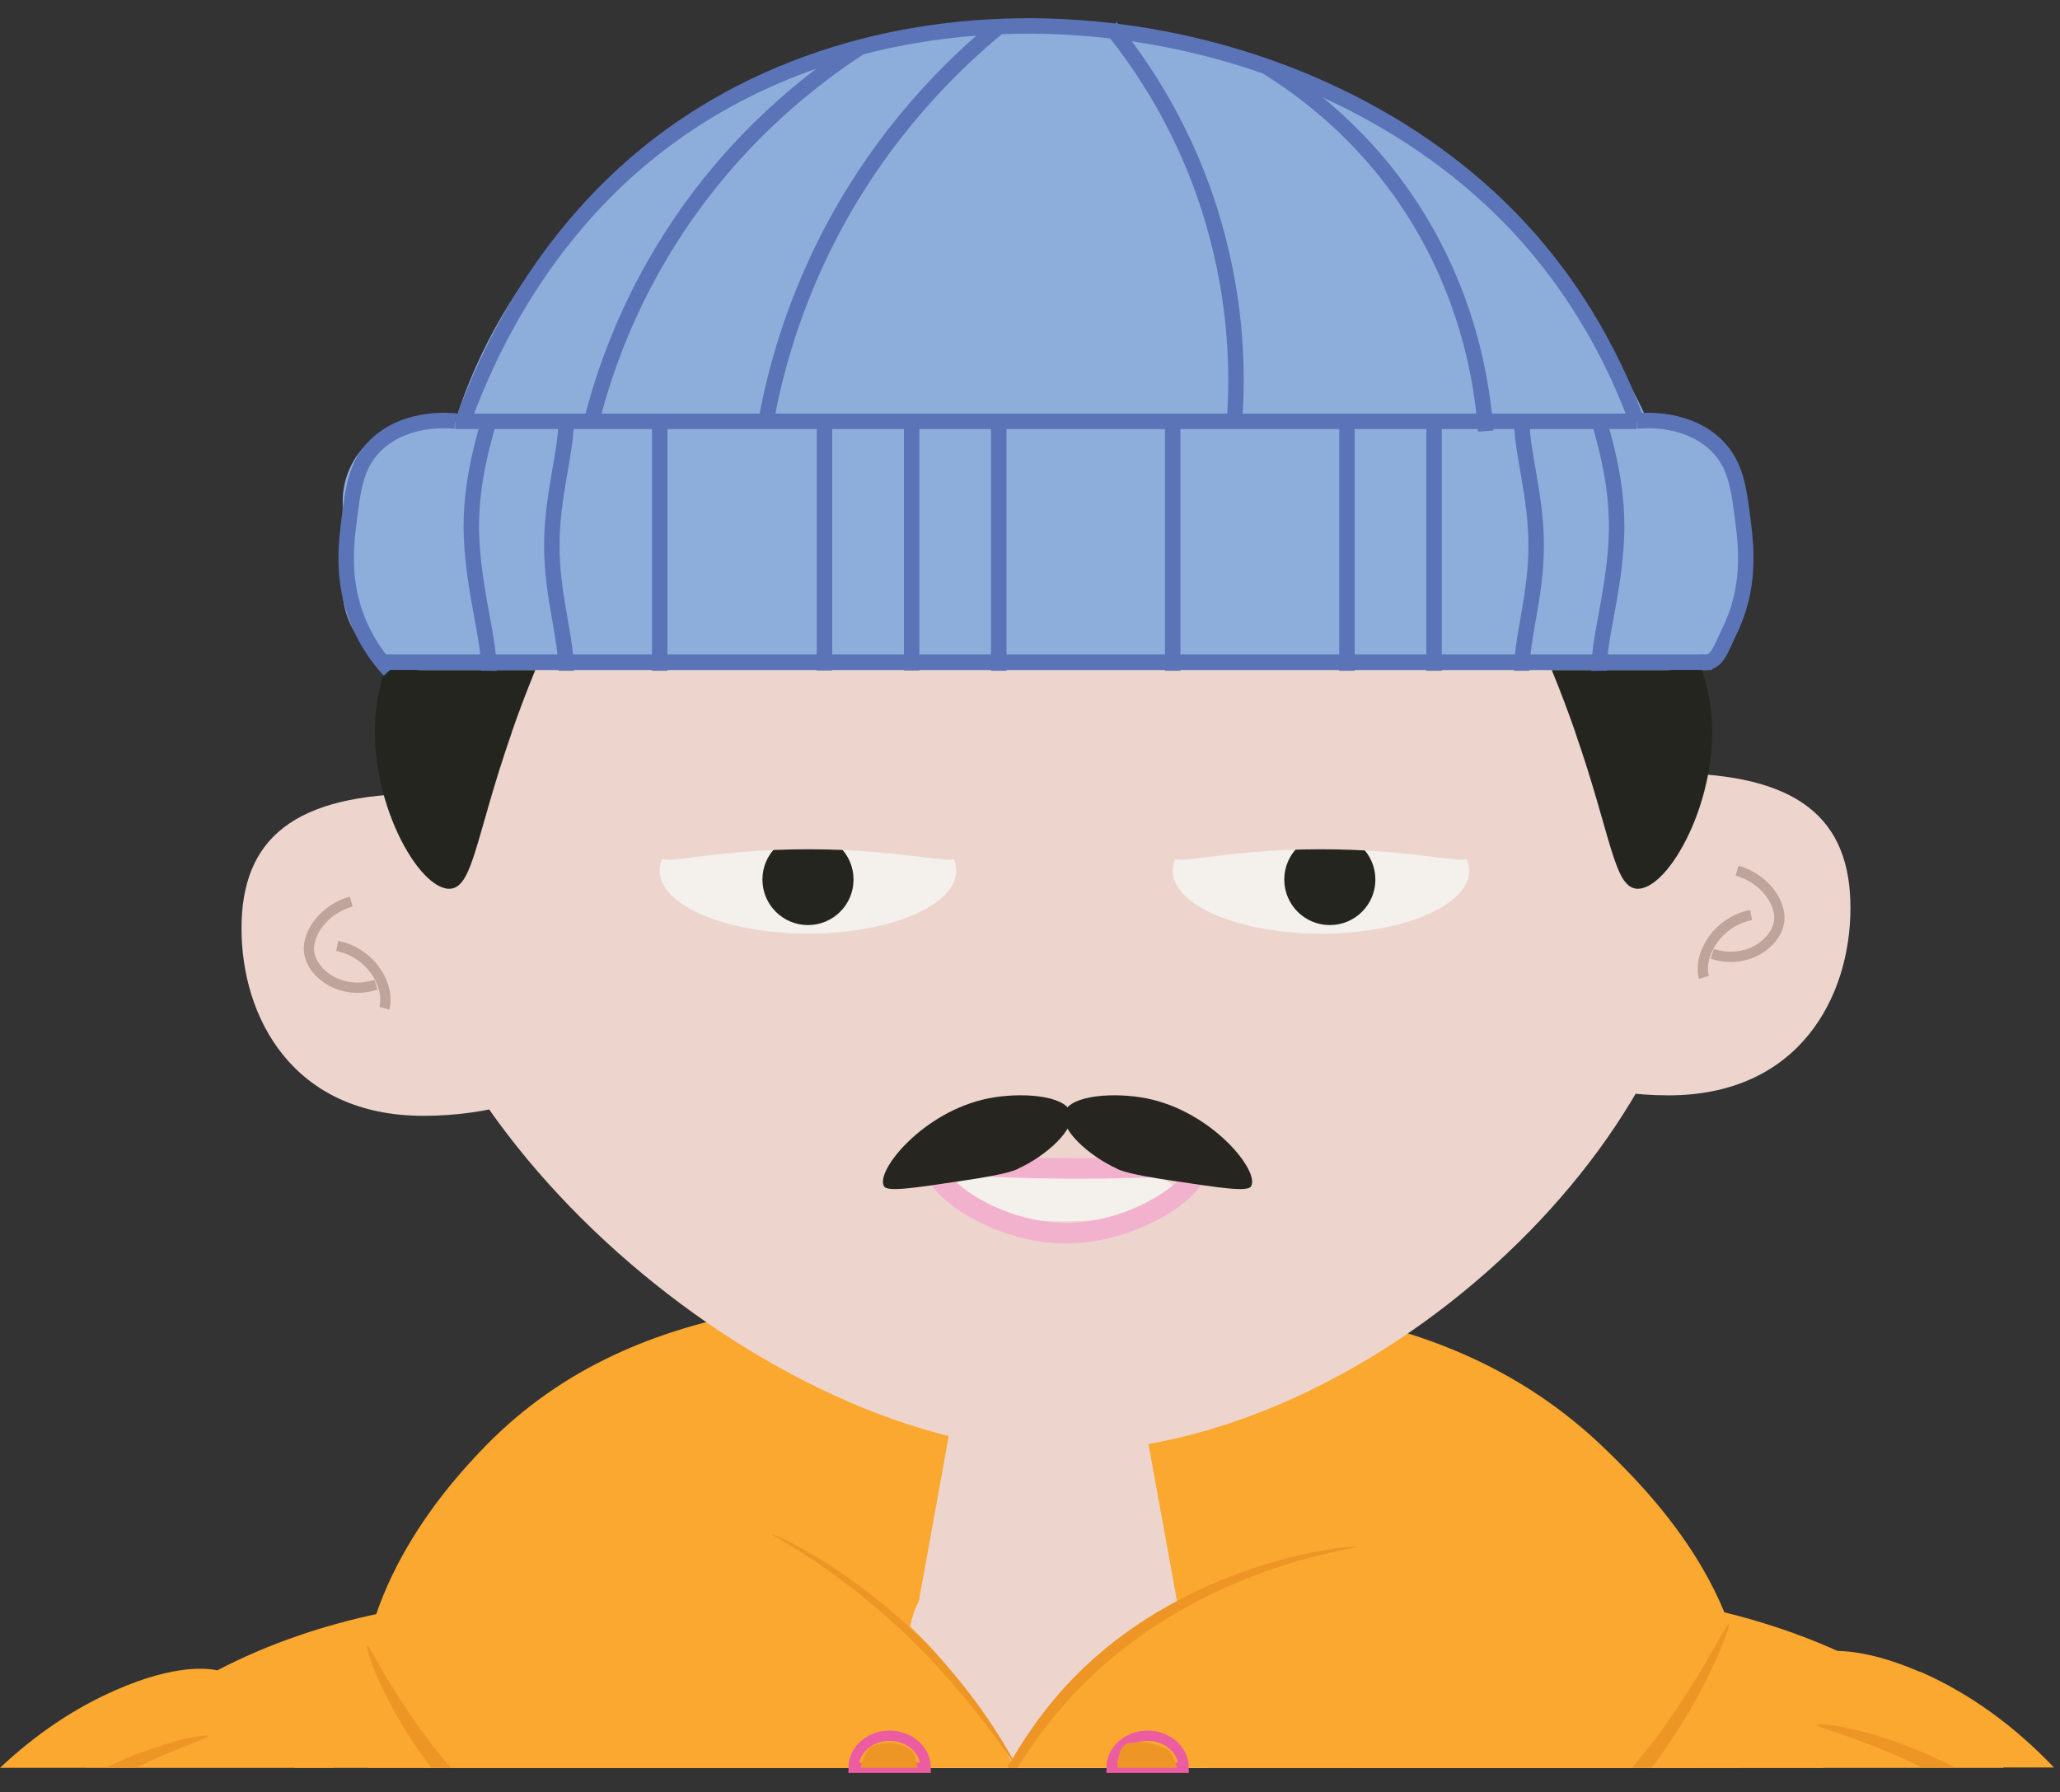 <svg width="100" height="87" viewBox="0 0 100 87" fill="none" xmlns="http://www.w3.org/2000/svg">
<rect x="0" y="0" width="100" height="87" fill="#333333" stroke="none"/>
<path d="M91.252 81.181C81.517 75.765 67.478 76.21 64.941 81.523C64.258 82.947 64.599 84.312 65.623 85.826H97.262C95.615 84.12 93.656 82.517 91.267 81.181H91.252Z" fill="#FAA830"/>
<path d="M36.848 82.116C34.429 76.744 20.42 75.928 10.552 81.092C8.014 82.428 5.921 84.06 4.185 85.811H36.433C37.19 84.55 37.397 83.363 36.833 82.101L36.848 82.116Z" fill="#FAA830"/>
<path d="M50.679 72.574C41.434 72.574 25.837 72.574 14.291 85.826H88.521C76.397 72.514 58.069 72.589 50.679 72.574Z" fill="#FAA830"/>
<path d="M84.708 83.719C85.019 77.338 79.84 72.218 78.059 70.481C70.535 63.076 60.474 62.972 51.11 62.898C41.226 62.809 30.615 62.72 23.299 70.481C22.038 71.817 17.037 77.13 17.526 83.719C17.586 84.431 17.69 85.129 17.868 85.826H84.411C84.574 85.129 84.678 84.431 84.708 83.719Z" fill="#FAA830"/>
<path d="M82.689 42.181C82.689 55.508 66.247 70.467 51.748 70.467C37.249 70.467 19.07 54.454 19.07 41.128C19.07 27.801 37.249 22.221 51.748 22.221C66.247 22.221 82.689 28.84 82.689 42.167V42.181Z" fill="#EDD5CD"/>
<path d="M69.526 45.357C69.526 49.676 74.661 53.178 80.998 53.178C87.334 53.178 89.828 48.399 89.828 44.081C89.828 39.762 87.334 37.536 80.998 37.536C74.661 37.536 69.526 41.039 69.526 45.357Z" fill="#EDD5CD"/>
<path d="M32.025 46.351C32.025 50.67 26.89 54.172 20.554 54.172C14.217 54.172 11.724 49.394 11.724 45.075C11.724 40.757 14.217 38.531 20.554 38.531C26.89 38.531 32.025 42.033 32.025 46.351Z" fill="#EDD5CD"/>
<path d="M18.253 47.806C16.547 48.355 15.137 47.257 15.004 46.218C14.9 45.328 15.716 44.14 17.051 43.769" stroke="#BFA49B" stroke-width="0.5" stroke-miterlimit="10"/>
<path d="M16.369 45.921C18.105 46.277 18.951 47.969 18.654 48.948" stroke="#BFA49B" stroke-width="0.5" stroke-miterlimit="10"/>
<path d="M83.12 46.307C84.826 46.856 86.236 45.758 86.37 44.719C86.474 43.829 85.657 42.641 84.322 42.27" stroke="#BFA49B" stroke-width="0.5" stroke-miterlimit="10"/>
<path d="M85.004 44.422C83.268 44.778 82.422 46.47 82.719 47.45" stroke="#BFA49B" stroke-width="0.5" stroke-miterlimit="10"/>
<path d="M24.843 35.563C23.106 40.549 22.973 43.042 21.875 43.146C20.331 43.28 17.794 38.739 18.253 34.494C19.07 27.178 28.716 22.429 29.977 23.616C30.793 24.373 27.751 27.178 24.843 35.548V35.563Z" fill="#252520"/>
<path d="M76.471 35.563C78.207 40.549 78.341 43.042 79.439 43.146C80.983 43.28 83.52 38.739 83.06 34.494C82.244 27.178 72.598 22.429 71.337 23.616C70.52 24.373 73.563 27.178 76.471 35.548V35.563Z" fill="#252520"/>
<path d="M80.849 20.44H20.539C18.383 20.44 16.636 22.188 16.636 24.343V28.632C16.636 30.788 18.383 32.535 20.539 32.535H80.849C83.005 32.535 84.752 30.788 84.752 28.632V24.343C84.752 22.188 83.005 20.44 80.849 20.44Z" fill="#8DADDB"/>
<path d="M20.999 27.638C20.999 12.931 34.37 1 50.887 1C70.327 1 84.01 21.687 80.775 27.638C78.638 31.556 67.463 32.045 32.04 20.441" fill="#8DADDB"/>
<path d="M23.73 20.44C23.314 21.924 22.735 24.002 22.913 26.495C23.091 29.077 23.744 31.007 23.73 32.565" stroke="#5B74B8" stroke-width="0.75" stroke-miterlimit="10"/>
<path d="M27.484 20.44C27.484 21.954 26.787 24.076 26.787 26.495C26.787 28.914 27.484 30.903 27.484 32.565" stroke="#5B74B8" stroke-width="0.75" stroke-miterlimit="10"/>
<path d="M32.025 20.44V32.565" stroke="#5B74B8" stroke-width="0.75" stroke-miterlimit="10"/>
<path d="M40.024 20.44V32.55" stroke="#5B74B8" stroke-width="0.75" stroke-miterlimit="10"/>
<path d="M44.254 20.44V32.55" stroke="#5B74B8" stroke-width="0.75" stroke-miterlimit="10"/>
<path d="M48.483 20.44V32.565" stroke="#5B74B8" stroke-width="0.75" stroke-miterlimit="10"/>
<path d="M56.927 20.44V32.565" stroke="#5B74B8" stroke-width="0.75" stroke-miterlimit="10"/>
<path d="M65.386 20.455V32.565" stroke="#5B74B8" stroke-width="0.75" stroke-miterlimit="10"/>
<path d="M69.615 20.44V32.565" stroke="#5B74B8" stroke-width="0.75" stroke-miterlimit="10"/>
<path d="M77.629 20.44C78.044 21.924 78.623 24.002 78.445 26.495C78.267 29.077 77.614 31.007 77.629 32.565" stroke="#5B74B8" stroke-width="0.75" stroke-miterlimit="10"/>
<path d="M73.874 20.44C73.874 21.954 74.572 24.076 74.572 26.495C74.572 28.914 73.874 30.903 73.874 32.565" stroke="#5B74B8" stroke-width="0.75" stroke-miterlimit="10"/>
<path d="M22.097 20.441C21.637 20.396 19.589 20.262 18.194 21.657C17.289 22.577 17.14 23.676 16.933 25.367C16.784 26.555 16.562 28.543 17.601 30.651C18.031 31.526 18.535 32.149 18.907 32.55" stroke="#5B74B8" stroke-width="0.75" stroke-miterlimit="10"/>
<path d="M79.454 20.441C79.914 20.396 81.962 20.262 83.357 21.657C84.262 22.577 84.411 23.676 84.619 25.367C84.767 26.555 84.99 28.543 83.951 30.651C83.52 31.526 83.342 32.342 82.526 32.135" stroke="#5B74B8" stroke-width="0.75" stroke-miterlimit="10"/>
<path d="M22.097 20.455H79.454" stroke="#5B74B8" stroke-width="0.75" stroke-miterlimit="10"/>
<path d="M18.714 32.149H83.12" stroke="#5B74B8" stroke-width="0.75" stroke-miterlimit="10"/>
<path d="M41.805 2.261C39.49 3.76 35.75 6.609 32.678 11.358C30.437 14.816 29.309 18.111 28.716 20.455" stroke="#5B74B8" stroke-width="0.75" stroke-miterlimit="10"/>
<path d="M79.454 20.441C78.534 17.947 76.738 14.074 73.236 10.512C63.308 0.406 44.58 -2.235 32.426 6.684C30.185 8.331 25.406 12.382 22.483 20.441" stroke="#5B74B8" stroke-width="0.75" stroke-miterlimit="10"/>
<path d="M72.123 20.93C71.96 18.719 71.307 13.896 67.894 9.177C65.712 6.164 63.204 4.309 61.513 3.256" stroke="#5B74B8" stroke-width="0.75" stroke-miterlimit="10"/>
<path d="M48.483 1.297C46.257 3.122 42.903 6.372 40.306 11.344C38.495 14.831 37.62 18.051 37.19 20.441" stroke="#5B74B8" stroke-width="0.75" stroke-miterlimit="10"/>
<path d="M59.925 20.455C60.088 18.244 60.073 14.816 58.916 10.839C57.61 6.313 55.398 3.122 53.929 1.312" stroke="#5B74B8" stroke-width="0.75" stroke-miterlimit="10"/>
<path d="M39.223 45.327C43.198 45.327 46.42 43.959 46.42 42.27C46.42 40.582 43.198 39.213 39.223 39.213C35.248 39.213 32.025 40.582 32.025 42.27C32.025 43.959 35.248 45.327 39.223 45.327Z" fill="#F4F0EB"/>
<path d="M64.124 45.327C68.1 45.327 71.322 43.959 71.322 42.27C71.322 40.582 68.1 39.213 64.124 39.213C60.149 39.213 56.927 40.582 56.927 42.27C56.927 43.959 60.149 45.327 64.124 45.327Z" fill="#F4F0EB"/>
<path d="M39.222 44.912C40.444 44.912 41.434 43.922 41.434 42.701C41.434 41.48 40.444 40.489 39.222 40.489C38.001 40.489 37.011 41.48 37.011 42.701C37.011 43.922 38.001 44.912 39.222 44.912Z" fill="#252520"/>
<path d="M64.555 44.912C65.776 44.912 66.766 43.922 66.766 42.701C66.766 41.48 65.776 40.489 64.555 40.489C63.334 40.489 62.343 41.48 62.343 42.701C62.343 43.922 63.334 44.912 64.555 44.912Z" fill="#252520"/>
<path d="M46.435 41.588C46.286 42.063 43.986 41.231 39.237 41.231C34.489 41.231 32.188 42.063 32.04 41.588C31.847 40.979 35.26 38.531 39.237 38.531C43.215 38.531 46.643 40.979 46.435 41.588Z" fill="#EDD5CD"/>
<path d="M71.322 41.588C71.173 42.063 68.873 41.231 64.124 41.231C59.376 41.231 57.075 42.063 56.927 41.588C56.734 40.979 60.147 38.531 64.124 38.531C68.102 38.531 71.529 40.979 71.322 41.588Z" fill="#EDD5CD"/>
<path d="M54.226 61.711H47.504L43.141 85.826H58.604L54.226 61.711Z" fill="#EDD5CD"/>
<path d="M50.872 84.772C54.593 84.772 57.609 82.467 57.609 79.623C57.609 76.779 54.593 74.473 50.872 74.473C47.151 74.473 44.135 76.779 44.135 79.623C44.135 82.467 47.151 84.772 50.872 84.772Z" fill="#EDD5CD"/>
<path d="M35.26 75.097C28.953 75.097 21.756 80.172 20.569 85.826H49.255C46.123 79.994 41.449 75.097 35.26 75.097Z" fill="#FAA830"/>
<path d="M82.526 84.327C81.71 78.747 72.361 74.978 64.866 75.601C58.396 76.135 52.297 80.023 49.077 85.826H82.541C82.6 85.336 82.6 84.832 82.541 84.327H82.526Z" fill="#FAA830"/>
<path d="M57.461 85.826C57.461 84.965 56.675 84.268 55.71 84.268C54.745 84.268 53.959 84.965 53.959 85.826H57.446H57.461Z" stroke="#EC5CA1" stroke-width="0.5" stroke-miterlimit="10"/>
<path d="M44.936 85.826C44.936 84.965 44.149 84.268 43.185 84.268C42.22 84.268 41.434 84.965 41.434 85.826H44.921H44.936Z" stroke="#EC5CA1" stroke-width="0.5" stroke-miterlimit="10"/>
<path d="M44.283 85.01C43.853 84.683 43.378 84.624 43.378 84.624C43.378 84.624 42.888 84.565 42.369 84.772C42.102 84.876 41.923 85.277 41.775 85.826H44.535C44.461 85.381 44.372 85.084 44.268 85.01H44.283Z" fill="#ED9626"/>
<path d="M56.704 84.951C56.244 84.713 55.784 84.624 55.784 84.624C55.784 84.624 55.294 84.535 54.805 84.624C54.434 84.698 54.27 85.158 54.241 85.826H57.135C57.001 85.351 56.853 85.025 56.69 84.951H56.704Z" fill="#ED9626"/>
<path d="M17.823 79.875C17.69 79.964 18.639 82.828 20.94 85.826H21.889C19.189 82.71 17.957 79.786 17.808 79.875H17.823Z" fill="#ED9626"/>
<path d="M45.797 80.677C41.909 76.373 37.531 74.414 37.472 74.488C37.427 74.548 40.825 76.18 44.55 79.92C47.637 83.007 49.314 85.871 49.388 85.826C49.388 85.826 48.112 83.244 45.782 80.677H45.797Z" fill="#ED9626"/>
<path d="M51.97 82.413C57.847 76.017 65.905 75.215 65.875 75.097C65.831 74.978 57.268 75.661 51.555 82.057C50.442 83.303 49.566 84.624 48.898 85.826H49.388C50.071 84.743 50.917 83.555 51.97 82.413Z" fill="#ED9626"/>
<path d="M83.921 78.836C83.787 78.747 82.11 82.487 79.217 85.826H80.166C82.689 82.561 84.054 78.925 83.921 78.836Z" fill="#ED9626"/>
<path d="M51.629 59.292C54.686 59.292 57.164 58.681 57.164 57.927C57.164 57.172 54.686 56.561 51.629 56.561C48.572 56.561 46.094 57.172 46.094 57.927C46.094 58.681 48.572 59.292 51.629 59.292Z" fill="#F4F0EB"/>
<path d="M57.966 56.858C58.218 57.571 55.161 59.871 51.748 59.871C48.319 59.871 45.263 57.541 45.53 56.799C45.693 56.324 47.221 56.725 52.312 56.725C56.586 56.725 57.832 56.443 57.98 56.858H57.966Z" stroke="#F2B2CE" stroke-miterlimit="10"/>
<path d="M49.433 56.739C49.21 56.843 48.78 57.021 46.761 57.318C44.313 57.689 43.096 57.867 42.918 57.6C42.458 56.888 44.788 53.964 47.978 53.326C49.536 53.015 51.673 53.163 51.97 53.994C52.267 54.795 50.768 56.131 49.418 56.739H49.433Z" fill="#262520"/>
<path d="M54.211 56.739C54.434 56.843 54.864 57.021 56.882 57.318C59.331 57.689 60.548 57.867 60.726 57.6C61.186 56.888 58.856 53.964 55.666 53.326C54.107 53.015 51.97 53.163 51.673 53.994C51.377 54.795 52.876 56.131 54.226 56.739H54.211Z" fill="#262520"/>
<path d="M10.552 81.092C10.121 81.003 8.563 80.766 5.639 82.042C3.562 82.947 1.692 84.238 0 85.826H16.161C14.633 83.214 12.778 81.522 10.537 81.107L10.552 81.092Z" fill="#FAA830"/>
<path d="M93.196 81.166C90.272 79.905 88.729 80.142 88.284 80.217C85.806 80.692 83.802 82.695 82.185 85.811H99.711C97.796 83.808 95.645 82.22 93.196 81.151V81.166Z" fill="#FAA830"/>
<path d="M10.106 84.283C10.047 84.149 7.836 84.52 5.12 85.826H6.589C8.667 84.817 10.151 84.387 10.106 84.283Z" fill="#ED9626"/>
<path d="M88.18 83.734C88.121 83.867 90.391 84.372 93.3 85.811H94.888C91.4 83.986 88.254 83.57 88.18 83.734Z" fill="#ED9626"/>
</svg>
